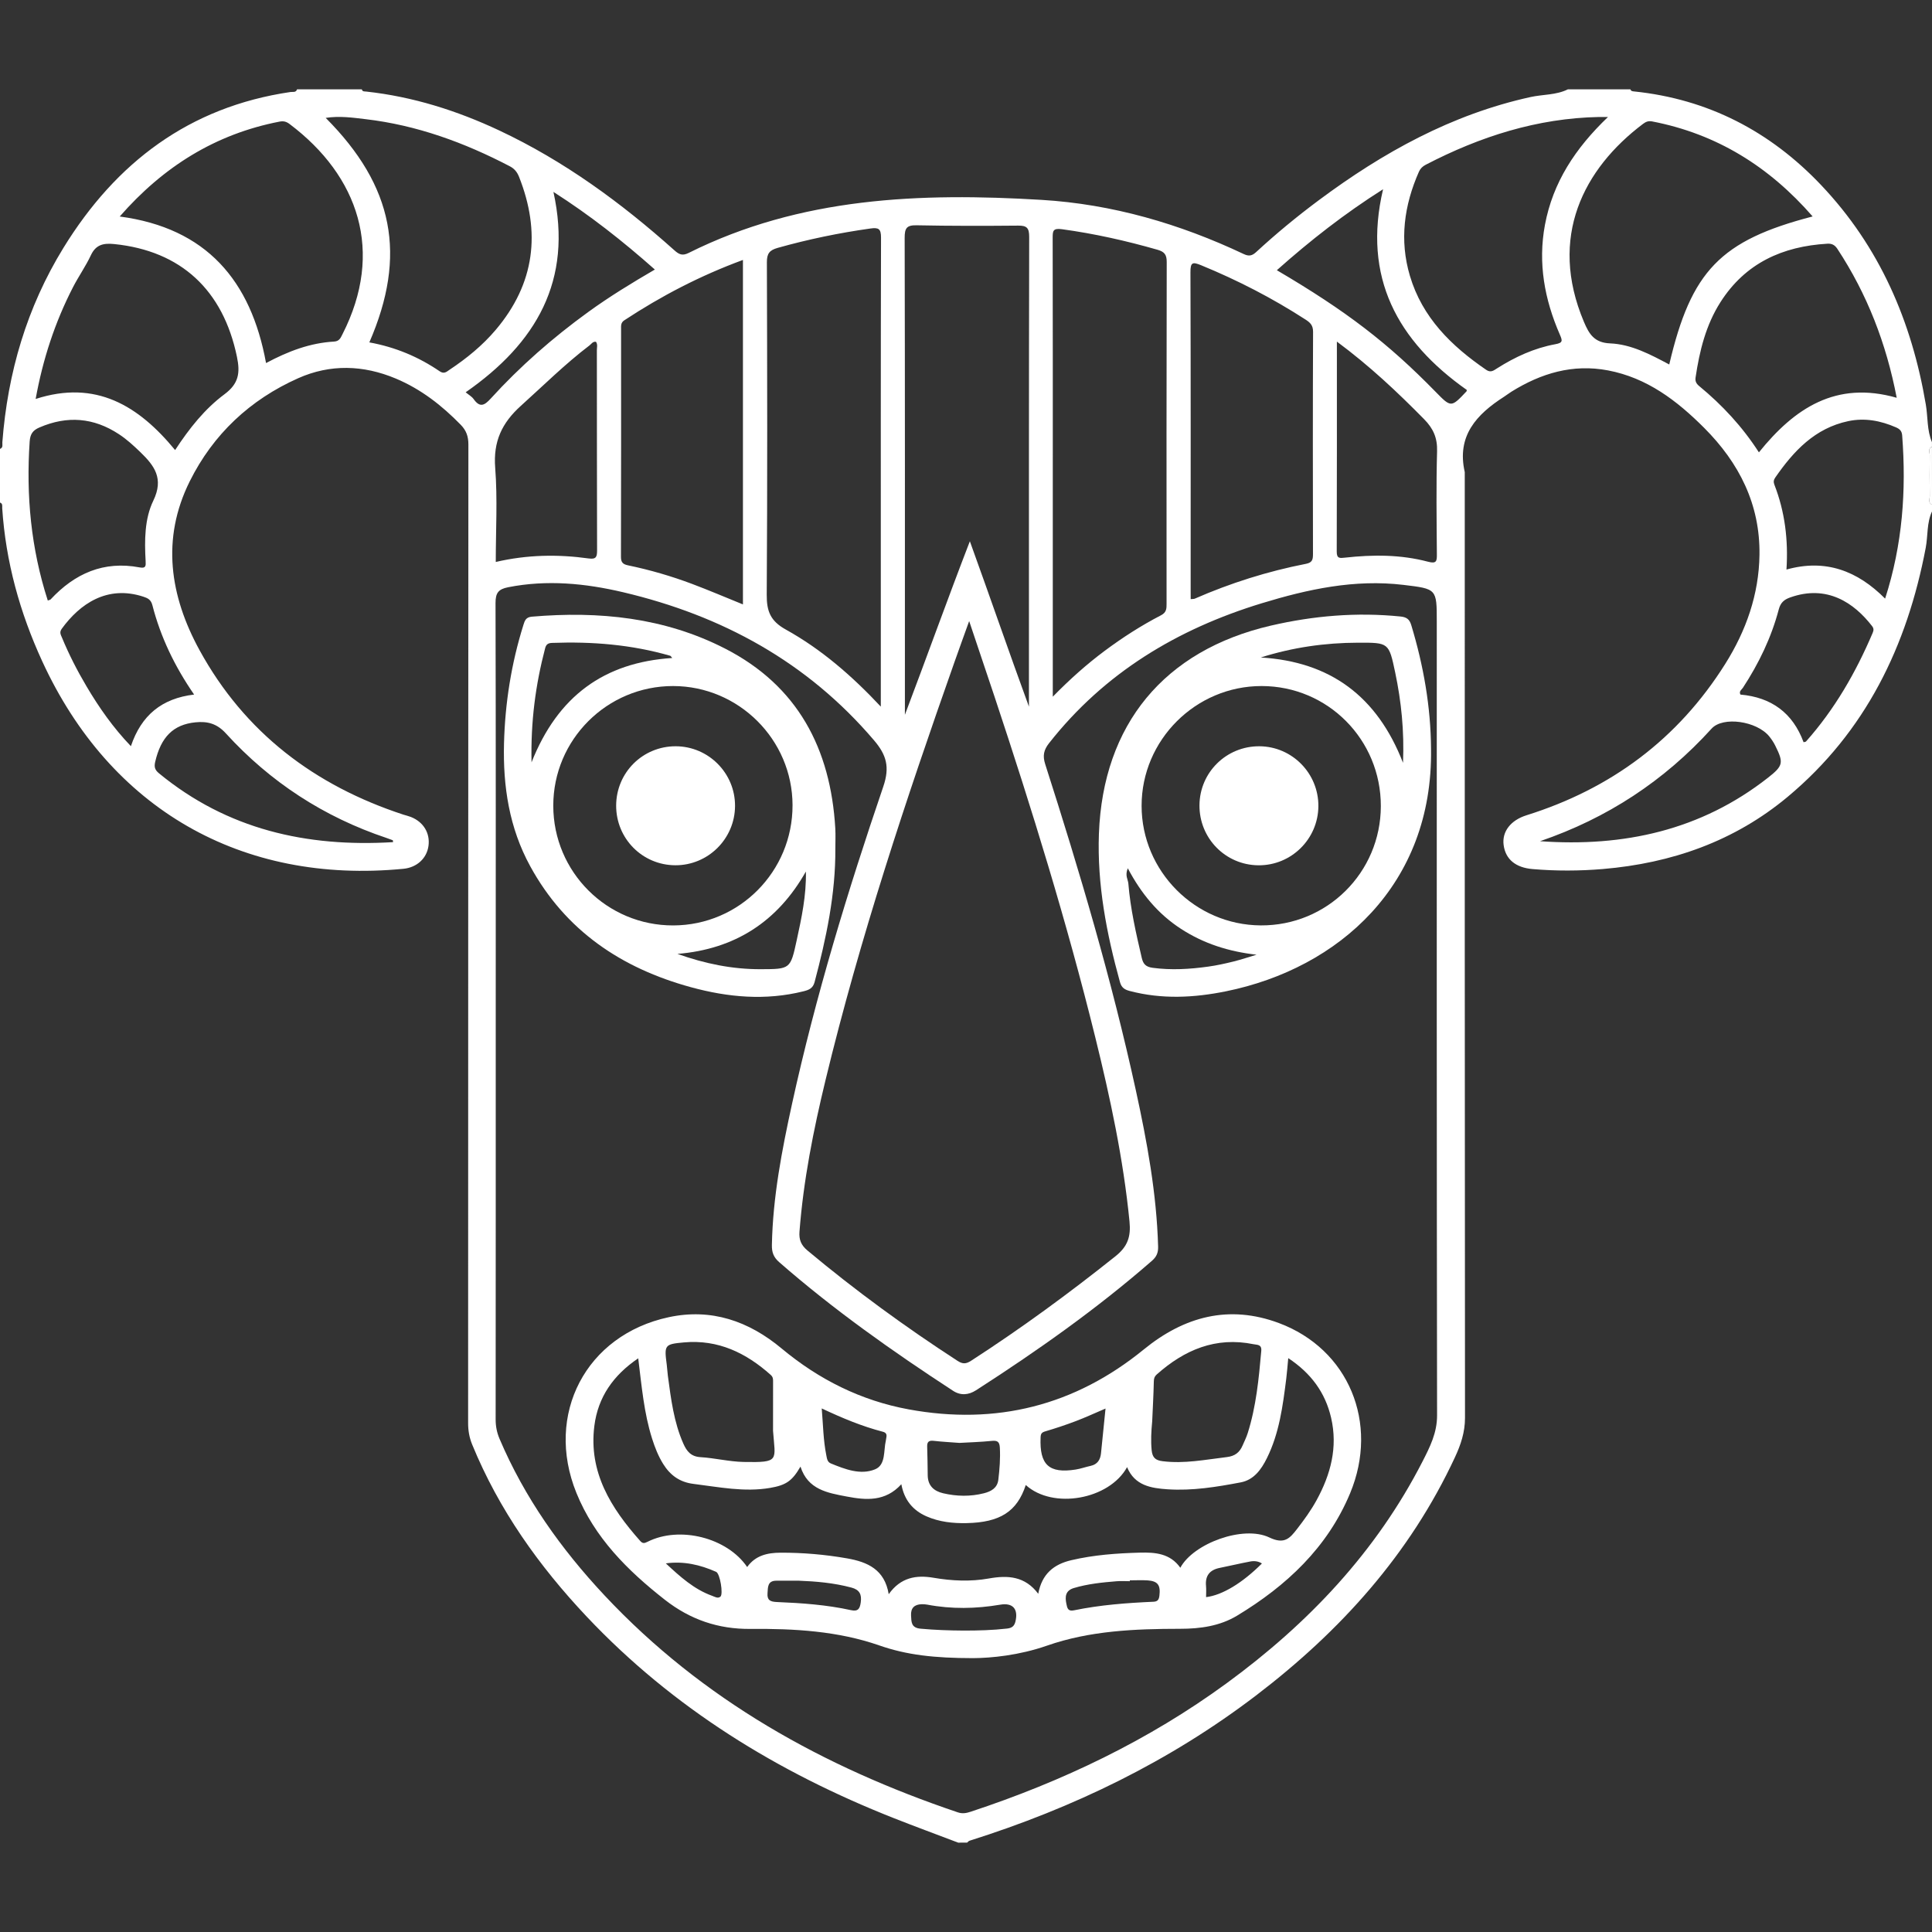<?xml version="1.0" encoding="utf-8"?>
<!-- Generator: Adobe Illustrator 22.0.0, SVG Export Plug-In . SVG Version: 6.00 Build 0)  -->
<svg version="1.1" id="Camada_1" xmlns="http://www.w3.org/2000/svg" xmlns:xlink="http://www.w3.org/1999/xlink" x="0px" y="0px"
	 width="64px" height="64px" viewBox="0 0 64 64" enable-background="new 0 0 64 64" xml:space="preserve">
<rect x="0" y="0" width="64" height="64" fill="#333333" stroke="none"/>
<g>
	<g>
		<path fill="#FFFFFF" d="M31.741,61.04c-0.709-0.27-1.421-0.531-2.127-0.81c-3.85-1.52-7.31-3.64-10.17-6.668
			c-1.591-1.685-2.919-3.551-3.803-5.711c-0.095-0.232-0.135-0.466-0.134-0.718c0.003-10.802,0.002-21.604,0.009-32.407
			c0-0.267-0.067-0.463-0.253-0.654c-0.626-0.642-1.32-1.183-2.152-1.532c-1.075-0.451-2.17-0.485-3.233-0.011
			c-1.594,0.71-2.817,1.855-3.594,3.418c-0.948,1.908-0.654,3.799,0.324,5.587c1.495,2.732,3.814,4.488,6.755,5.452
			c0.082,0.027,0.167,0.045,0.246,0.076c0.419,0.165,0.643,0.536,0.585,0.96c-0.057,0.415-0.386,0.715-0.83,0.758
			c-5.363,0.521-9.719-1.987-11.966-6.876c-0.742-1.615-1.208-3.296-1.325-5.072C0.071,16.766,0.095,16.681,0,16.647
			c0-0.592,0-1.184,0-1.776c0.112-0.043,0.072-0.144,0.078-0.222c0.176-2.303,0.811-4.467,2.023-6.438
			C3.84,5.384,6.27,3.54,9.622,3.048C9.698,3.037,9.803,3.074,9.84,2.96c0.715,0,1.43,0,2.146,0c0.02,0.082,0.088,0.066,0.146,0.073
			c1.545,0.169,3.006,0.631,4.407,1.289c2.147,1.009,4.039,2.394,5.799,3.968c0.151,0.135,0.262,0.195,0.474,0.089
			c3.704-1.851,7.677-1.999,11.69-1.758c2.342,0.141,4.574,0.791,6.697,1.794c0.169,0.08,0.274,0.063,0.413-0.065
			c0.661-0.61,1.355-1.182,2.077-1.719c2.122-1.579,4.396-2.841,7.01-3.416c0.413-0.091,0.85-0.062,1.24-0.256
			c0.691,0,1.381,0,2.072,0c0.015,0.058,0.06,0.064,0.111,0.069c2.458,0.252,4.515,1.322,6.203,3.101
			c1.942,2.046,3.005,4.519,3.471,7.276c0.07,0.414,0.034,0.846,0.203,1.243c0,0.049,0,0.099,0,0.148
			c-0.14,0.065-0.073,0.19-0.074,0.288c-0.006,0.449-0.006,0.898,0.001,1.347c0.001,0.098-0.064,0.222,0.074,0.289
			c0,0.074,0,0.148,0,0.222c-0.178,0.382-0.132,0.804-0.208,1.205c-0.617,3.254-1.991,6.094-4.572,8.248
			c-1.767,1.474-3.847,2.201-6.128,2.393c-0.776,0.065-1.55,0.067-2.326,0.001c-0.55-0.047-0.892-0.317-0.956-0.794
			c-0.061-0.447,0.234-0.824,0.757-0.988c2.799-0.877,5.017-2.523,6.583-5.013c0.692-1.1,1.117-2.304,1.135-3.615
			c0.023-1.671-0.672-3.045-1.835-4.208c-0.902-0.902-1.89-1.655-3.182-1.901c-1.167-0.222-2.217,0.094-3.201,0.706
			c-0.084,0.052-0.161,0.114-0.244,0.167c-0.91,0.584-1.575,1.295-1.301,2.496c0,10.444-0.002,20.887,0.008,31.331
			c0,0.477-0.141,0.891-0.333,1.304c-1.494,3.214-3.795,5.759-6.584,7.887c-2.867,2.188-6.066,3.733-9.497,4.816
			c-0.03,0.009-0.053,0.041-0.079,0.062C31.938,61.04,31.84,61.04,31.741,61.04z M16.422,33.483c0,4.513,0.001,9.026-0.003,13.539
			c0,0.226,0.04,0.432,0.129,0.641c0.829,1.95,2.036,3.647,3.475,5.184c3.245,3.464,7.256,5.687,11.708,7.19
			c0.155,0.052,0.283,0.025,0.427-0.022c3.034-1.002,5.889-2.364,8.474-4.254c2.7-1.974,4.956-4.35,6.493-7.352
			c0.243-0.475,0.481-0.944,0.48-1.523c-0.014-8.767-0.01-17.534-0.01-26.302c0-1.079,0-1.077-1.106-1.209
			c-1.616-0.193-3.166,0.143-4.692,0.609c-2.798,0.854-5.212,2.303-7.045,4.634c-0.176,0.224-0.219,0.415-0.128,0.697
			c1.142,3.558,2.202,7.139,3,10.792c0.373,1.709,0.69,3.428,0.74,5.184c0.006,0.2-0.047,0.337-0.204,0.474
			c-1.824,1.591-3.795,2.982-5.827,4.289c-0.247,0.159-0.51,0.183-0.765,0.016c-2.003-1.306-3.953-2.684-5.757-4.26
			c-0.188-0.164-0.246-0.33-0.241-0.57c0.031-1.585,0.33-3.131,0.667-4.672c0.782-3.57,1.847-7.06,3.024-10.514
			c0.22-0.647,0.104-1.046-0.306-1.528c-2.209-2.596-5.035-4.134-8.311-4.907c-1.255-0.296-2.524-0.42-3.811-0.166
			c-0.326,0.064-0.419,0.19-0.418,0.527C16.427,24.481,16.422,28.982,16.422,33.483z M32.105,20.574
			c-0.182,0.507-0.336,0.929-0.485,1.352c-1.61,4.563-3.137,9.152-4.275,13.86c-0.399,1.651-0.731,3.314-0.861,5.013
			c-0.021,0.269,0.053,0.449,0.266,0.627c1.58,1.32,3.239,2.531,4.965,3.651c0.17,0.11,0.277,0.113,0.452,0.001
			c1.656-1.07,3.243-2.233,4.784-3.463c0.407-0.325,0.515-0.65,0.465-1.155c-0.203-2.063-0.636-4.081-1.131-6.088
			c-0.942-3.817-2.102-7.571-3.342-11.301C32.675,22.265,32.402,21.458,32.105,20.574z M34.085,23.409c0-0.193,0-0.386,0-0.579
			c0-4.994-0.003-9.988,0.008-14.982c0.001-0.297-0.078-0.377-0.364-0.374c-1.122,0.01-2.244,0.012-3.365-0.011
			c-0.333-0.007-0.396,0.098-0.396,0.417c0.012,5.08,0.008,10.161,0.008,15.241c0,0.186,0,0.372,0,0.558
			c0.722-1.905,1.402-3.807,2.152-5.749C32.805,19.801,33.426,21.607,34.085,23.409z M29.178,23.408c0-1.216,0-2.369,0-3.523
			c0-4.004-0.004-8.009,0.007-12.013c0.001-0.299-0.085-0.34-0.355-0.302c-1.037,0.146-2.058,0.357-3.067,0.641
			c-0.27,0.076-0.36,0.185-0.359,0.475c0.012,3.672,0.019,7.343-0.005,11.015c-0.004,0.548,0.124,0.872,0.631,1.153
			C27.205,21.506,28.218,22.383,29.178,23.408z M34.875,23.079c0.574-0.586,1.124-1.075,1.715-1.516
			c0.593-0.442,1.213-0.841,1.87-1.181c0.188-0.097,0.184-0.23,0.184-0.393c-0.002-3.77-0.004-7.539,0.005-11.309
			c0.001-0.241-0.073-0.339-0.3-0.405c-1.042-0.299-2.094-0.535-3.17-0.682c-0.303-0.041-0.308,0.059-0.308,0.295
			c0.006,2.784,0.004,5.568,0.004,8.352C34.875,18.491,34.875,20.741,34.875,23.079z M24.611,8.611
			c-1.416,0.521-2.707,1.194-3.931,2c-0.116,0.076-0.107,0.177-0.106,0.288c0.001,2.513,0.003,5.026-0.004,7.54
			c-0.001,0.187,0.059,0.252,0.236,0.289c0.723,0.15,1.432,0.356,2.123,0.616c0.558,0.21,1.107,0.445,1.682,0.678
			C24.611,16.22,24.611,12.443,24.611,8.611z M39.443,19.847c0.065-0.007,0.103-0.002,0.134-0.015
			c1.187-0.519,2.416-0.907,3.687-1.155c0.216-0.042,0.23-0.151,0.23-0.33c-0.005-2.452-0.007-4.904,0.003-7.356
			c0.001-0.212-0.092-0.303-0.245-0.402c-1.097-0.71-2.252-1.306-3.462-1.802c-0.287-0.118-0.356-0.099-0.355,0.234
			c0.012,3.511,0.007,7.023,0.007,10.535C39.443,19.648,39.443,19.742,39.443,19.847z M60.046,7.17
			c-1.444-1.657-3.182-2.736-5.318-3.148c-0.126-0.024-0.208,0.013-0.301,0.082c-1.966,1.481-3.146,3.748-1.957,6.559
			c0.169,0.399,0.34,0.69,0.866,0.712c0.703,0.029,1.337,0.368,1.96,0.699C56.022,8.972,56.992,7.965,60.046,7.17z M8.813,12.027
			c0.742-0.397,1.465-0.667,2.253-0.712c0.178-0.01,0.218-0.125,0.279-0.244c1.392-2.733,0.536-5.239-1.751-6.962
			c-0.106-0.08-0.198-0.107-0.336-0.08C7.133,4.441,5.409,5.522,3.966,7.172C6.833,7.553,8.314,9.289,8.813,12.027z M12.235,11.342
			c0.868,0.158,1.634,0.482,2.331,0.958c0.147,0.1,0.228,0.014,0.324-0.05c0.567-0.377,1.092-0.804,1.533-1.325
			c1.296-1.532,1.501-3.23,0.769-5.072c-0.063-0.157-0.154-0.267-0.306-0.346c-1.507-0.787-3.084-1.362-4.779-1.56
			c-0.424-0.05-0.857-0.113-1.318-0.042C13.043,6.167,13.489,8.456,12.235,11.342z M53.267,3.875c-0.152,0-0.223-0.001-0.294,0
			c-2.049,0.04-3.941,0.646-5.743,1.582c-0.105,0.055-0.178,0.124-0.225,0.229c-0.494,1.117-0.651,2.269-0.3,3.452
			c0.41,1.381,1.375,2.325,2.527,3.113c0.151,0.104,0.246,0.023,0.359-0.048c0.597-0.379,1.232-0.672,1.929-0.8
			c0.254-0.046,0.243-0.111,0.151-0.321c-0.506-1.161-0.729-2.365-0.493-3.632C51.441,6.043,52.181,4.914,53.267,3.875z
			 M5.801,14.909c0.471-0.721,0.984-1.365,1.635-1.849c0.474-0.352,0.524-0.708,0.413-1.241C7.39,9.606,5.993,8.31,3.786,8.085
			C3.431,8.049,3.178,8.099,3.011,8.454C2.84,8.819,2.604,9.153,2.419,9.512c-0.598,1.161-1,2.388-1.238,3.704
			C3.172,12.573,4.587,13.434,5.801,14.909z M62.831,13.177c-0.346-1.802-0.98-3.435-1.964-4.931
			c-0.083-0.126-0.177-0.182-0.332-0.173c-1.487,0.087-2.716,0.642-3.542,1.935c-0.486,0.762-0.694,1.617-0.825,2.498
			c-0.019,0.126,0.026,0.205,0.12,0.283c0.764,0.629,1.431,1.346,1.978,2.196C59.441,13.526,60.816,12.602,62.831,13.177z
			 M19.742,11.322c-0.105-0.016-0.151,0.072-0.214,0.12c-0.806,0.613-1.523,1.326-2.273,2.001c-0.632,0.569-0.919,1.185-0.851,2.054
			c0.08,1.026,0.019,2.062,0.019,3.119c1.043-0.243,2.061-0.258,3.081-0.116c0.252,0.035,0.275-0.062,0.275-0.275
			c-0.007-2.207-0.004-4.413-0.007-6.62C19.771,11.512,19.806,11.412,19.742,11.322z M1.583,19.893
			c0.051-0.019,0.08-0.021,0.094-0.037c0.8-0.86,1.759-1.285,2.947-1.06c0.209,0.04,0.209-0.049,0.2-0.211
			c-0.039-0.682-0.036-1.4,0.254-1.998c0.357-0.738,0.036-1.161-0.43-1.611c-0.222-0.214-0.448-0.422-0.707-0.592
			c-0.838-0.552-1.712-0.622-2.634-0.224C1.085,14.254,1,14.382,0.983,14.624C0.862,16.412,1.025,18.165,1.583,19.893z
			 M44.286,11.316c0,2.373,0.003,4.666-0.005,6.958c-0.001,0.235,0.105,0.217,0.273,0.199c0.924-0.103,1.848-0.105,2.752,0.135
			c0.288,0.077,0.294-0.03,0.292-0.254c-0.008-1.134-0.025-2.269,0.007-3.403c0.013-0.444-0.124-0.755-0.431-1.066
			C46.286,12.983,45.368,12.118,44.286,11.316z M59.179,18.867c1.297-0.362,2.352,0.042,3.268,0.963
			c0.579-1.794,0.704-3.585,0.565-5.405c-0.011-0.149-0.083-0.215-0.205-0.268c-0.508-0.222-1.034-0.322-1.583-0.206
			c-1.104,0.234-1.808,0.99-2.416,1.868c-0.054,0.078-0.065,0.146-0.029,0.238C59.128,16.954,59.242,17.886,59.179,18.867z
			 M51.016,27.866c2.766,0.197,5.326-0.357,7.552-2.104c0.503-0.395,0.523-0.493,0.24-1.061c-0.054-0.109-0.124-0.214-0.201-0.309
			c-0.416-0.508-1.533-0.669-1.908-0.256C55.127,25.87,53.236,27.107,51.016,27.866z M6.43,23.008
			c-0.646-0.937-1.111-1.906-1.382-2.96c-0.047-0.184-0.154-0.234-0.293-0.28c-1.207-0.397-2.112,0.24-2.708,1.059
			c-0.088,0.121-0.034,0.198,0.008,0.3c0.23,0.556,0.504,1.09,0.81,1.607c0.416,0.704,0.883,1.371,1.471,1.984
			C4.68,23.695,5.36,23.135,6.43,23.008z M59.746,24.587c0.038-0.011,0.069-0.011,0.082-0.026c0.948-1.066,1.648-2.284,2.205-3.592
			c0.038-0.09,0.043-0.15-0.02-0.231c-0.588-0.76-1.485-1.385-2.714-0.946c-0.199,0.071-0.316,0.171-0.375,0.395
			c-0.246,0.932-0.661,1.792-1.189,2.598c-0.041,0.062-0.14,0.115-0.08,0.224C58.679,23.099,59.388,23.616,59.746,24.587z
			 M13.021,27.897c-0.006-0.04-0.004-0.061-0.009-0.063c-0.068-0.027-0.138-0.052-0.207-0.075c-2.074-0.694-3.852-1.851-5.322-3.464
			c-0.3-0.33-0.616-0.407-1.01-0.367c-0.734,0.074-1.142,0.487-1.333,1.313c-0.039,0.171-0.006,0.267,0.127,0.376
			C7.529,27.478,10.158,28.069,13.021,27.897z M42.297,8.951c2.301,1.353,3.671,2.404,5.256,4.025
			c0.517,0.529,0.517,0.529,1.027-0.012c0.007-0.008,0.005-0.024,0.009-0.047c-2.297-1.619-3.459-3.729-2.773-6.648
			C44.546,7.073,43.407,7.963,42.297,8.951z M15.426,12.995c0.098,0.082,0.201,0.138,0.262,0.223
			c0.205,0.288,0.351,0.224,0.568-0.015c0.973-1.069,2.057-2.017,3.228-2.866c0.703-0.51,1.443-0.962,2.209-1.408
			c-1.064-0.943-2.15-1.799-3.36-2.572C18.982,9.295,17.76,11.371,15.426,12.995z"/>
		<path fill="#FFFFFF" d="M64,16.721c-0.138-0.066-0.073-0.191-0.074-0.289c-0.006-0.449-0.007-0.898-0.001-1.347
			c0.001-0.098-0.065-0.223,0.074-0.288C64,15.439,64,16.08,64,16.721z"/>
		<path fill="#FFFFFF" d="M32.233,54.928c-1.285-0.001-2.196-0.105-3.102-0.42c-1.373-0.479-2.824-0.561-4.268-0.548
			c-1.072,0.01-1.999-0.309-2.838-0.965c-1.237-0.969-2.328-2.055-2.931-3.541c-1.055-2.602,0.316-5.231,3.058-5.82
			c1.409-0.303,2.649,0.126,3.74,1.036c1.234,1.028,2.628,1.727,4.213,2.018c2.895,0.531,5.499-0.122,7.782-1.984
			c1.344-1.097,2.824-1.492,4.476-0.877c2.309,0.86,3.332,3.31,2.36,5.642c-0.75,1.798-2.109,3.065-3.743,4.052
			c-0.568,0.343-1.218,0.435-1.885,0.435c-1.494,0.001-2.994,0.062-4.415,0.559C33.763,54.835,32.838,54.925,32.233,54.928z
			 M33.98,49.193c-0.288,0.88-0.853,1.239-1.955,1.262c-0.459,0.01-0.911-0.038-1.336-0.225c-0.451-0.199-0.735-0.541-0.831-1.063
			c-0.532,0.585-1.173,0.529-1.811,0.407c-0.63-0.12-1.287-0.226-1.53-0.991c-0.276,0.478-0.479,0.615-1.008,0.706
			c-0.855,0.146-1.692-0.029-2.535-0.133c-0.457-0.056-0.772-0.285-1.007-0.663c-0.163-0.263-0.274-0.547-0.367-0.841
			c-0.268-0.847-0.343-1.728-0.458-2.656c-0.827,0.561-1.332,1.284-1.453,2.236c-0.196,1.542,0.551,2.724,1.517,3.812
			c0.082,0.092,0.137,0.084,0.246,0.029c1.062-0.534,2.638-0.137,3.299,0.837c0.272-0.385,0.673-0.473,1.103-0.475
			c0.74-0.003,1.475,0.06,2.206,0.188c0.685,0.12,1.245,0.372,1.38,1.187c0.397-0.561,0.916-0.641,1.481-0.545
			c0.614,0.105,1.228,0.133,1.838,0.024c0.627-0.112,1.196-0.078,1.634,0.507c0.122-0.657,0.511-0.975,1.093-1.112
			c0.748-0.176,1.509-0.23,2.272-0.251c0.508-0.014,1.006,0.025,1.342,0.501c0.429-0.803,2.082-1.417,2.947-1.004
			c0.502,0.24,0.68,0.029,0.923-0.285c0.234-0.302,0.457-0.61,0.641-0.945c0.47-0.856,0.71-1.759,0.484-2.733
			c-0.193-0.834-0.664-1.478-1.42-1.977c-0.026,0.265-0.04,0.473-0.066,0.679c-0.114,0.903-0.23,1.806-0.642,2.636
			c-0.186,0.375-0.431,0.717-0.863,0.8c-0.799,0.152-1.606,0.284-2.423,0.23c-0.547-0.036-1.094-0.122-1.345-0.734
			C36.744,49.676,34.881,50.01,33.98,49.193z M38.168,47.081c-0.033,0.344-0.048,0.649-0.018,0.959
			c0.024,0.243,0.125,0.335,0.361,0.364c0.72,0.091,1.419-0.052,2.127-0.136c0.272-0.032,0.426-0.155,0.525-0.386
			c0.058-0.135,0.125-0.267,0.169-0.407c0.28-0.886,0.368-1.803,0.449-2.722c0.02-0.223-0.132-0.199-0.254-0.224
			c-1.255-0.256-2.292,0.186-3.212,1.005c-0.07,0.062-0.09,0.127-0.093,0.222C38.212,46.21,38.186,46.664,38.168,47.081z
			 M25.608,47.399c0-0.552-0.001-1.105,0.001-1.657c0-0.077-0.01-0.136-0.074-0.193c-0.82-0.733-1.746-1.182-2.877-1.08
			c-0.643,0.058-0.658,0.084-0.571,0.739c0.016,0.122,0.021,0.245,0.037,0.367c0.103,0.766,0.196,1.535,0.515,2.252
			c0.111,0.249,0.25,0.424,0.565,0.443c0.477,0.029,0.95,0.149,1.426,0.159C25.846,48.452,25.679,48.385,25.608,47.399z
			 M31.783,47.798c-0.31-0.024-0.58-0.037-0.848-0.068c-0.159-0.019-0.227,0.025-0.221,0.192c0.012,0.319,0.012,0.639,0.018,0.958
			c0.007,0.337,0.206,0.515,0.51,0.586c0.449,0.105,0.903,0.114,1.352,0c0.232-0.059,0.444-0.169,0.477-0.448
			c0.042-0.354,0.07-0.708,0.05-1.066c-0.011-0.201-0.089-0.239-0.274-0.22C32.481,47.769,32.112,47.779,31.783,47.798z
			 M27.221,46.656c0.046,0.548,0.051,1.051,0.151,1.548c0.022,0.111,0.032,0.226,0.152,0.275c0.472,0.192,0.978,0.391,1.462,0.195
			c0.362-0.147,0.279-0.614,0.358-0.95c0.008-0.036,0.011-0.073,0.018-0.109c0.019-0.099-0.008-0.159-0.118-0.187
			C28.556,47.249,27.902,46.977,27.221,46.656z M36.622,46.66c-0.363,0.155-0.671,0.298-0.989,0.418
			c-0.332,0.126-0.669,0.238-1.009,0.338c-0.119,0.035-0.148,0.081-0.153,0.199c-0.039,0.908,0.277,1.204,1.159,1.066
			c0.168-0.026,0.331-0.086,0.498-0.122c0.227-0.049,0.322-0.203,0.344-0.416C36.522,47.667,36.568,47.192,36.622,46.66z
			 M31.926,54.015c0.48,0,0.958-0.012,1.436-0.067c0.162-0.019,0.239-0.082,0.276-0.234c0.098-0.408-0.081-0.629-0.504-0.557
			c-0.809,0.137-1.614,0.151-2.421-0.002c-0.06-0.011-0.123-0.015-0.184-0.013c-0.239,0.008-0.362,0.126-0.349,0.372
			c0.011,0.212,0,0.409,0.312,0.438C30.969,53.996,31.446,54.012,31.926,54.015z M37.427,52.351c0,0.009,0,0.019,0,0.028
			c-0.147,0-0.295-0.01-0.441,0.002c-0.477,0.039-0.953,0.087-1.414,0.225c-0.281,0.085-0.296,0.287-0.246,0.527
			c0.029,0.142,0.052,0.252,0.251,0.211c0.867-0.179,1.748-0.245,2.63-0.284c0.143-0.006,0.184-0.07,0.2-0.201
			c0.042-0.349-0.051-0.483-0.393-0.507C37.819,52.34,37.623,52.351,37.427,52.351z M26.466,52.363c-0.284,0-0.518,0-0.751,0
			c-0.295,0.001-0.275,0.221-0.29,0.417c-0.017,0.224,0.088,0.28,0.306,0.289c0.824,0.034,1.648,0.091,2.457,0.269
			c0.234,0.051,0.295-0.042,0.325-0.254c0.038-0.266-0.039-0.422-0.307-0.493C27.619,52.433,27.019,52.384,26.466,52.363z
			 M22.056,51.789c0.471,0.438,0.934,0.859,1.536,1.075c0.089,0.032,0.187,0.099,0.274,0.026c0.097-0.083-0.012-0.762-0.144-0.821
			C23.195,51.835,22.645,51.707,22.056,51.789z M39.953,52.907c0.536-0.064,1.203-0.468,1.85-1.115
			c-0.125-0.079-0.26-0.09-0.39-0.065c-0.338,0.064-0.673,0.144-1.01,0.212c-0.332,0.067-0.484,0.26-0.452,0.6
			C39.962,52.66,39.953,52.783,39.953,52.907z"/>
		<path fill="#FFFFFF" d="M47.405,24.811c0.066,4.494-3.053,7.267-6.792,8.027c-1.061,0.216-2.126,0.269-3.188-0.01
			c-0.159-0.042-0.271-0.102-0.324-0.292c-0.445-1.609-0.759-3.235-0.698-4.915c0.133-3.619,2.161-6.077,5.693-6.896
			c1.414-0.328,2.844-0.449,4.294-0.303c0.206,0.021,0.3,0.09,0.359,0.283C47.155,22.045,47.396,23.41,47.405,24.811z
			 M45.742,26.705c0.004-2.204-1.757-3.978-3.95-3.979c-2.184-0.001-3.976,1.788-3.975,3.968c0.001,2.167,1.775,3.948,3.946,3.961
			C43.96,30.669,45.738,28.903,45.742,26.705z M41.765,21.78c2.295,0.138,3.852,1.277,4.712,3.49c0.043-1.06-0.057-2.03-0.259-2.991
			c-0.21-0.996-0.214-0.991-1.227-0.989C43.891,21.292,42.816,21.447,41.765,21.78z M37.36,28.763
			c-0.102,0.242,0.007,0.369,0.018,0.505c0.068,0.836,0.255,1.652,0.445,2.466c0.048,0.204,0.136,0.296,0.362,0.326
			c0.619,0.083,1.23,0.045,1.841-0.04c0.28-0.039,0.558-0.1,0.832-0.168c0.258-0.064,0.511-0.15,0.767-0.226
			c-0.92-0.103-1.752-0.367-2.51-0.861C38.366,30.278,37.808,29.61,37.36,28.763z"/>
		<path fill="#FFFFFF" d="M27.672,28.103c0.01,1.515-0.302,2.98-0.689,4.435c-0.055,0.206-0.197,0.258-0.367,0.3
			c-1.255,0.314-2.501,0.2-3.726-0.135c-2.303-0.629-4.16-1.872-5.329-4.014c-0.692-1.267-0.902-2.638-0.865-4.064
			c0.035-1.338,0.242-2.644,0.642-3.921c0.045-0.143,0.08-0.259,0.28-0.276c2.225-0.19,4.39,0.026,6.401,1.057
			c2.41,1.235,3.496,3.318,3.651,5.953C27.683,27.659,27.672,27.882,27.672,28.103z M18.328,26.693
			c0.003,2.195,1.783,3.969,3.975,3.963c2.189-0.006,3.956-1.788,3.951-3.985c-0.005-2.17-1.783-3.942-3.955-3.945
			C20.107,22.724,18.325,24.504,18.328,26.693z M17.608,25.253c0.87-2.194,2.405-3.31,4.66-3.456
			c-0.037-0.042-0.049-0.069-0.067-0.074c-1.279-0.37-2.587-0.475-3.911-0.426c-0.129,0.005-0.197,0.042-0.232,0.178
			C17.741,22.681,17.578,23.905,17.608,25.253z M26.696,28.871c-0.94,1.661-2.352,2.572-4.255,2.728
			c0.905,0.323,1.814,0.51,2.757,0.507c0.979-0.003,0.986-0.001,1.192-0.95C26.553,30.408,26.714,29.658,26.696,28.871z"/>
		<path fill="#FFFFFF" d="M43.673,26.71c-0.01,1.088-0.902,1.965-1.99,1.954c-1.09-0.011-1.958-0.898-1.949-1.992
			c0.009-1.089,0.894-1.958,1.987-1.951C42.806,24.729,43.682,25.621,43.673,26.71z"/>
		<path fill="#FFFFFF" d="M22.384,24.721c1.086,0.003,1.969,0.89,1.965,1.977c-0.004,1.087-0.893,1.97-1.979,1.965
			c-1.091-0.005-1.963-0.886-1.959-1.979C20.415,25.591,21.292,24.719,22.384,24.721z"/>
	</g>
</g>
</svg>
